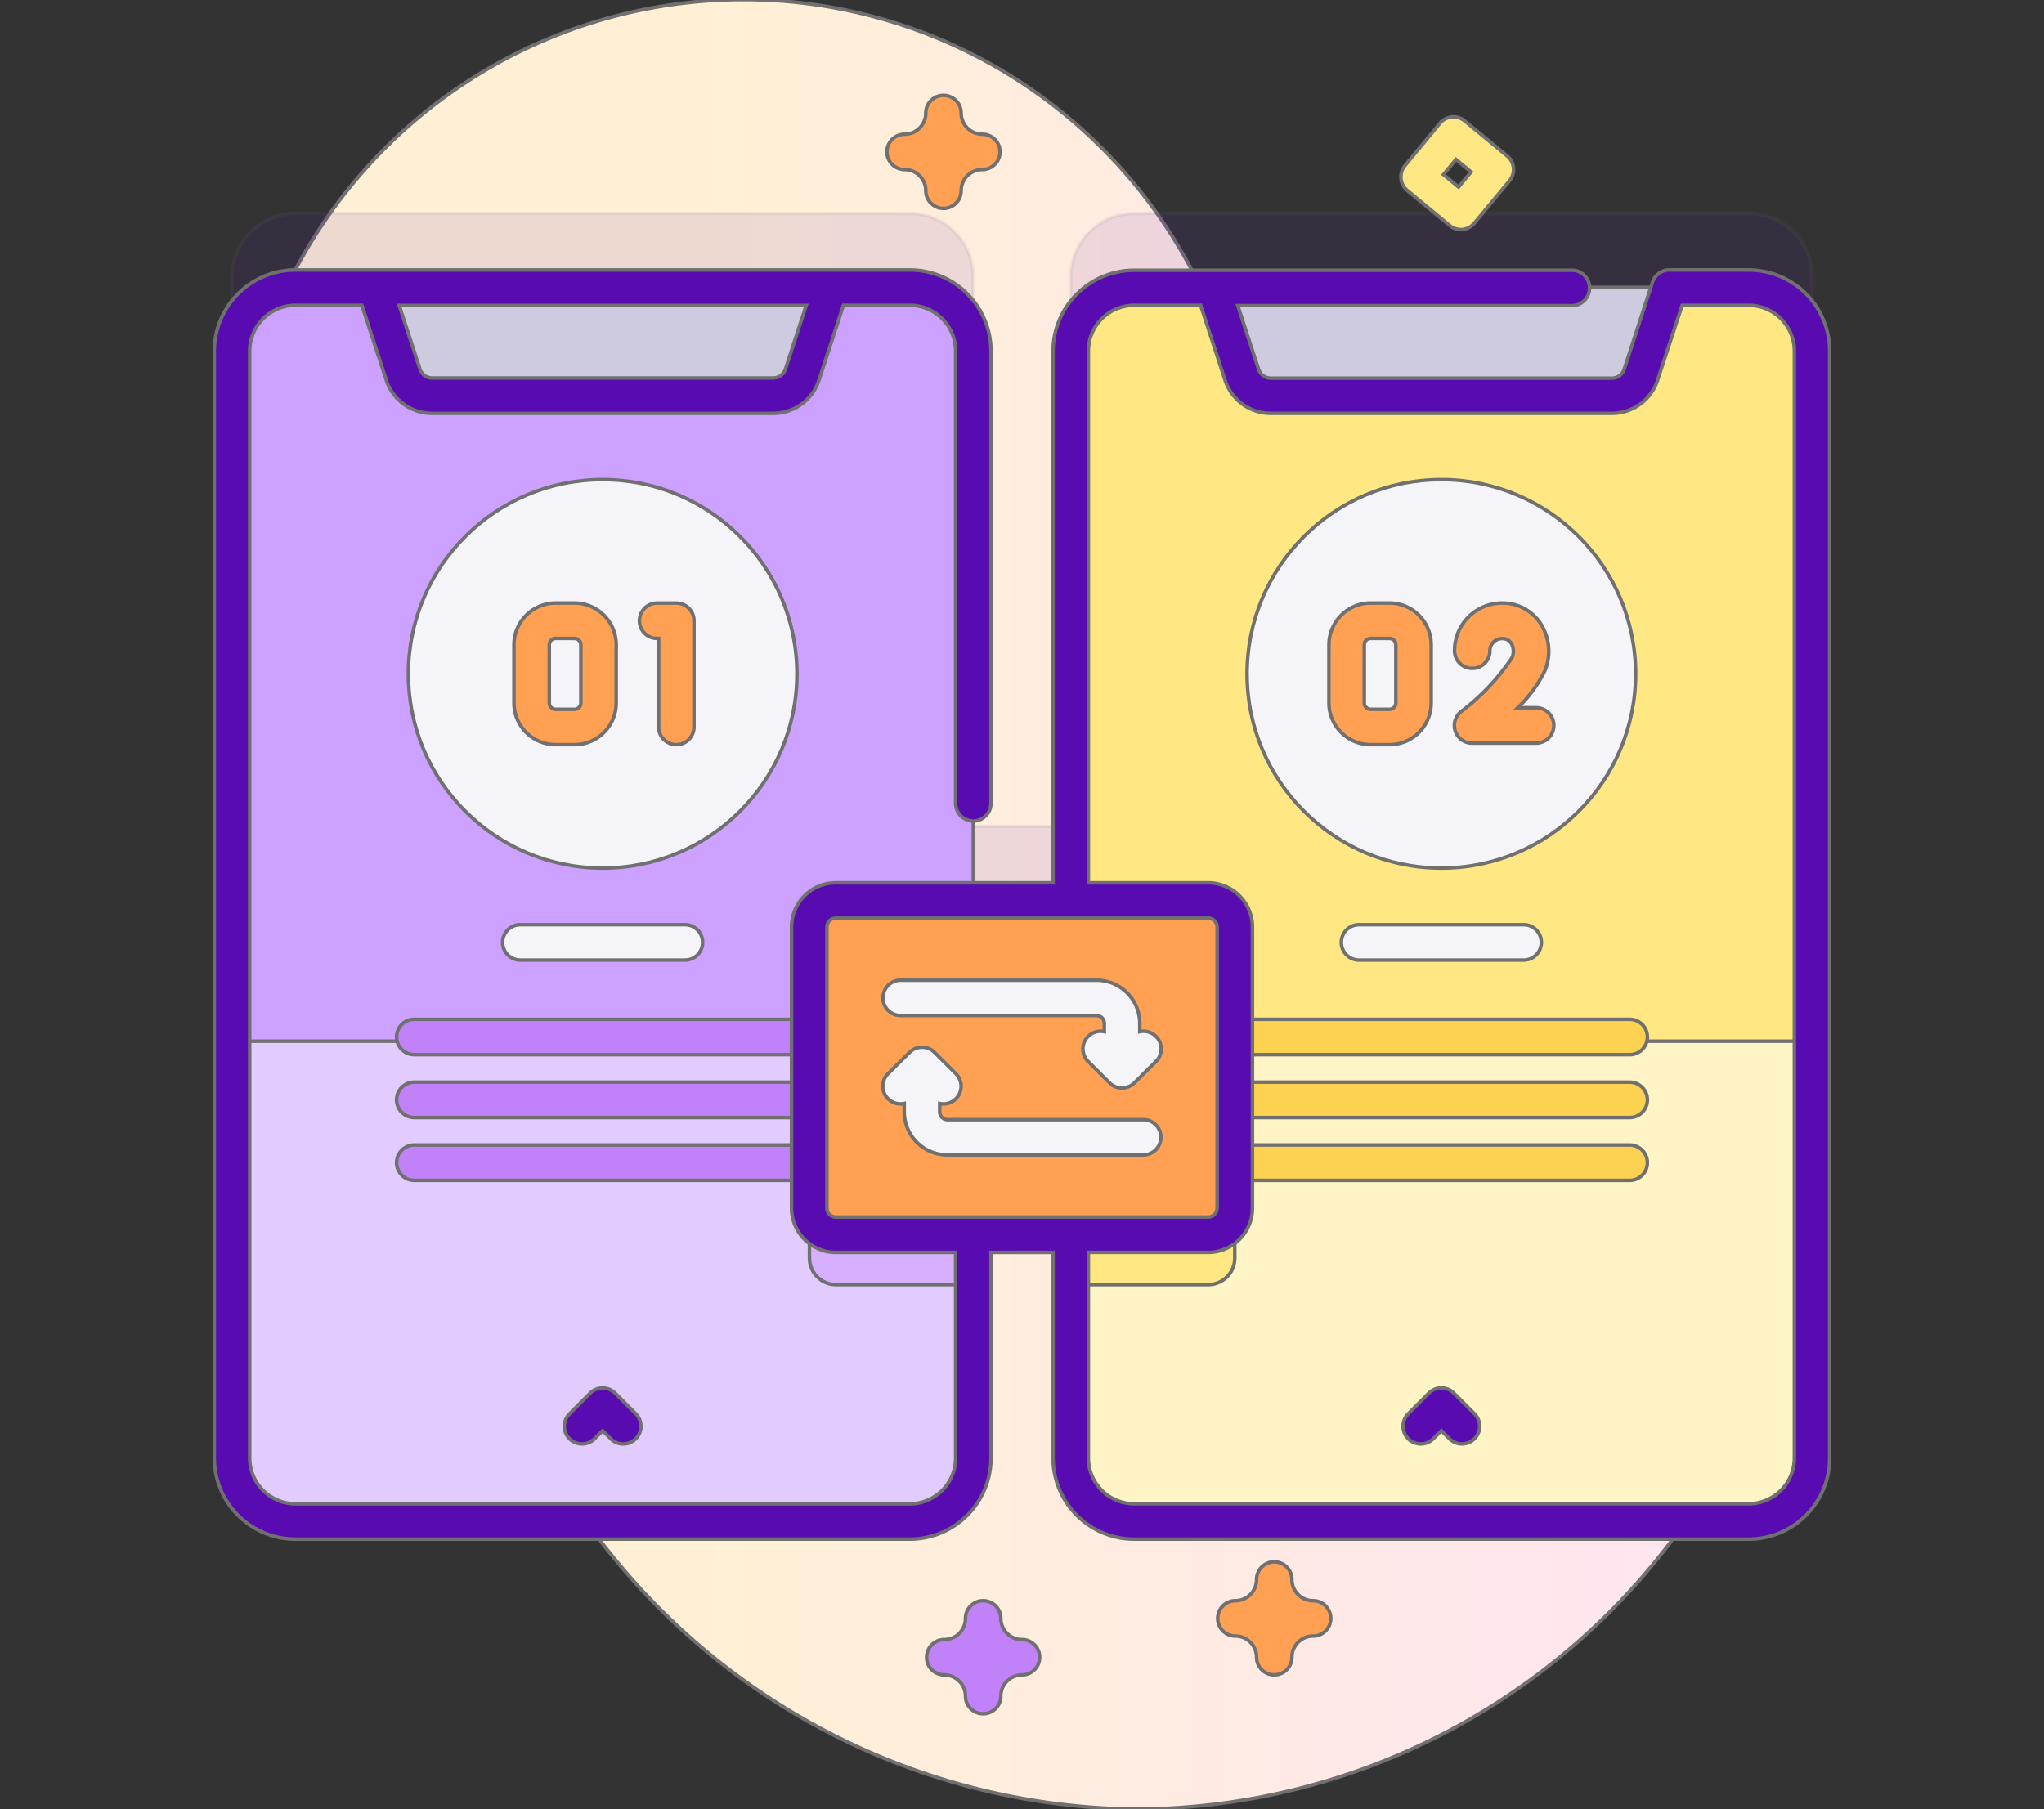 <svg xmlns="http://www.w3.org/2000/svg" xmlns:xlink="http://www.w3.org/1999/xlink" width="61" height="54" viewBox="0 0 61 54">
  <rect x="0" y="0" width="61" height="54" fill="#333333" stroke="none"/>
  <defs>
    <clipPath id="clip-path">
      <rect id="Rectangle_1151" data-name="Rectangle 1151" width="61" height="54" transform="translate(298 1308)" fill="#fff" stroke="#707070" stroke-width="1"/>
    </clipPath>
    <linearGradient id="linear-gradient" x1="0.292" y1="0.5" x2="2.192" y2="0.5" gradientUnits="objectBoundingBox">
      <stop offset="0.001" stop-color="#fff0d5"/>
      <stop offset="0.511" stop-color="#ffdfff"/>
      <stop offset="1" stop-color="#d9ceff"/>
    </linearGradient>
  </defs>
  <g id="Mask_Group_65" data-name="Mask Group 65" transform="translate(-298 -1308)" clip-path="url(#clip-path)">
    <g id="_033-synchronization" data-name="033-synchronization" transform="translate(301.5 1308)">
      <path id="Path_924" data-name="Path 924" d="M32.7,9.424A15.121,15.121,0,1,0,7.412,25.183a11.475,11.475,0,0,1,2.85,8.044q-.02.588-.005,1.183A20.363,20.363,0,0,0,30.35,54a20.09,20.09,0,0,0,8.3-38.378,11.6,11.6,0,0,1-5.947-6.2Z" stroke="#707070" stroke-width="0.105" fill="url(#linear-gradient)"/>
      <path id="Path_925" data-name="Path 925" d="M48.684,6.371H30.346a1.893,1.893,0,0,0-1.893,1.893v16.4H25.546V8.263a1.892,1.892,0,0,0-1.893-1.893H5.316A1.893,1.893,0,0,0,3.424,8.263V41.307A1.893,1.893,0,0,0,5.316,43.2H23.654a1.893,1.893,0,0,0,1.893-1.893V34.64h2.907v6.668A1.893,1.893,0,0,0,30.346,43.2H48.684a1.893,1.893,0,0,0,1.893-1.893V8.263a1.893,1.893,0,0,0-1.893-1.893Z" fill="#590bb2" stroke="#707070" stroke-width="0.105" opacity="0.1"/>
      <path id="Path_926" data-name="Path 926" d="M48.684,45.415H30.346a1.893,1.893,0,0,1-1.893-1.893V10.478a1.893,1.893,0,0,1,1.893-1.893H48.684a1.893,1.893,0,0,1,1.893,1.893V43.522A1.893,1.893,0,0,1,48.684,45.415Z" fill="#ffe783" stroke="#707070" stroke-width="0.105"/>
      <path id="Path_927" data-name="Path 927" d="M50.577,31.078V43.522a1.894,1.894,0,0,1-1.893,1.893H30.347a1.894,1.894,0,0,1-1.893-1.893V31.078Z" fill="#fff4c5" stroke="#707070" stroke-width="0.105"/>
      <path id="Path_928" data-name="Path 928" d="M33.35,31.078v6.474a.794.794,0,0,1-.794.793h-4.1V31.078Z" fill="#ffe783" stroke="#707070" stroke-width="0.105"/>
      <path id="Path_929" data-name="Path 929" d="M45.471,11.181l.845-2.6h-13.6l.845,2.6a.913.913,0,0,0,.868.63H44.6A.913.913,0,0,0,45.471,11.181Z" fill="#cecae0" stroke="#707070" stroke-width="0.105"/>
      <path id="Path_930" data-name="Path 930" d="M23.654,45.415H5.316a1.893,1.893,0,0,1-1.893-1.893V10.478A1.893,1.893,0,0,1,5.316,8.586H23.654a1.893,1.893,0,0,1,1.893,1.893V43.522A1.893,1.893,0,0,1,23.654,45.415Z" fill="#cca1ff" stroke="#707070" stroke-width="0.105"/>
      <path id="Path_931" data-name="Path 931" d="M25.547,31.078V43.522a1.894,1.894,0,0,1-1.893,1.893H5.317a1.894,1.894,0,0,1-1.893-1.893V31.078Z" fill="#e2ccff" stroke="#707070" stroke-width="0.105"/>
      <path id="Path_932" data-name="Path 932" d="M20.65,31.078h4.9v7.267h-4.1a.794.794,0,0,1-.793-.793Z" fill="#d6b0ff" stroke="#707070" stroke-width="0.105"/>
      <circle id="Ellipse_32" data-name="Ellipse 32" cx="5.798" cy="5.798" r="5.798" transform="translate(8.687 14.316)" fill="#f5f4f9" stroke="#707070" stroke-width="0.105"/>
      <circle id="Ellipse_33" data-name="Ellipse 33" cx="5.798" cy="5.798" r="5.798" transform="translate(33.717 14.316)" fill="#f5f4f9" stroke="#707070" stroke-width="0.105"/>
      <path id="Path_933" data-name="Path 933" d="M20.441,11.181l.845-2.6H7.684l.845,2.6a.913.913,0,0,0,.868.63H19.573a.913.913,0,0,0,.868-.63Z" fill="#cecae0" stroke="#707070" stroke-width="0.105"/>
      <g id="Group_1094" data-name="Group 1094">
        <path id="Path_934" data-name="Path 934" d="M13.645,22.227h-.562a1.246,1.246,0,0,1-1.245-1.245V19.247A1.246,1.246,0,0,1,13.083,18h.562a1.246,1.246,0,0,1,1.245,1.245v1.736A1.246,1.246,0,0,1,13.645,22.227Zm-.562-3.171a.19.19,0,0,0-.19.19v1.736a.19.19,0,0,0,.19.19h.562a.19.19,0,0,0,.19-.19V19.247a.19.19,0,0,0-.19-.19Z" fill="#ffa052" stroke="#707070" stroke-width="0.105"/>
        <path id="Path_935" data-name="Path 935" d="M16.684,22.227a.527.527,0,0,1-.527-.527V19.056H16.11a.527.527,0,0,1,0-1.055h.574a.527.527,0,0,1,.527.527V21.7A.527.527,0,0,1,16.684,22.227Z" fill="#ffa052" stroke="#707070" stroke-width="0.105"/>
        <path id="Path_936" data-name="Path 936" d="M37.967,22.227h-.562a1.246,1.246,0,0,1-1.245-1.245V19.247A1.246,1.246,0,0,1,37.405,18h.562a1.246,1.246,0,0,1,1.245,1.245v1.736A1.246,1.246,0,0,1,37.967,22.227Zm-.562-3.171a.19.19,0,0,0-.19.19v1.736a.19.19,0,0,0,.19.19h.562a.19.19,0,0,0,.19-.19V19.247a.19.19,0,0,0-.19-.19Z" fill="#ffa052" stroke="#707070" stroke-width="0.105"/>
        <path id="Path_937" data-name="Path 937" d="M42.342,22.181h-1.91a.527.527,0,0,1-.33-.939,6.585,6.585,0,0,0,1.519-1.606A.476.476,0,0,0,41.6,19.2a.308.308,0,0,0-.273-.139.363.363,0,0,0-.363.363.527.527,0,1,1-1.055,0A1.419,1.419,0,0,1,41.323,18a1.359,1.359,0,0,1,1.15.608,1.521,1.521,0,0,1,.124,1.43,3.956,3.956,0,0,1-.8,1.087h.547a.527.527,0,0,1,0,1.055Z" fill="#ffa052" stroke="#707070" stroke-width="0.105"/>
      </g>
      <path id="Path_938" data-name="Path 938" d="M20.106,31.481H8.864a.528.528,0,1,1,0-1.056H20.106a.528.528,0,1,1,0,1.056Z" fill="#c182f9" stroke="#707070" stroke-width="0.105"/>
      <path id="Path_939" data-name="Path 939" d="M16.942,28.657H12.028a.528.528,0,1,1,0-1.056h4.913a.528.528,0,1,1,0,1.056Z" fill="#f5f4f9" stroke="#707070" stroke-width="0.105"/>
      <path id="Path_940" data-name="Path 940" d="M20.106,33.357H8.864a.528.528,0,1,1,0-1.056H20.106a.528.528,0,1,1,0,1.056Z" fill="#c182f9" stroke="#707070" stroke-width="0.105"/>
      <path id="Path_941" data-name="Path 941" d="M20.106,35.233H8.864a.528.528,0,1,1,0-1.056H20.106a.528.528,0,1,1,0,1.056Z" fill="#c182f9" stroke="#707070" stroke-width="0.105"/>
      <path id="Path_942" data-name="Path 942" d="M45.136,31.481H33.894a.528.528,0,1,1,0-1.056H45.136a.528.528,0,1,1,0,1.056Z" fill="#fdd250" stroke="#707070" stroke-width="0.105"/>
      <path id="Path_943" data-name="Path 943" d="M41.972,28.657H37.058a.528.528,0,0,1,0-1.056h4.913a.528.528,0,1,1,0,1.056Z" fill="#f5f4f9" stroke="#707070" stroke-width="0.105"/>
      <path id="Path_944" data-name="Path 944" d="M45.136,33.357H33.894a.528.528,0,1,1,0-1.056H45.136a.528.528,0,1,1,0,1.056Z" fill="#fdd250" stroke="#707070" stroke-width="0.105"/>
      <path id="Path_945" data-name="Path 945" d="M45.136,35.233H33.894a.528.528,0,1,1,0-1.056H45.136a.528.528,0,1,1,0,1.056Z" fill="#fdd250" stroke="#707070" stroke-width="0.105"/>
      <path id="Path_946" data-name="Path 946" d="M32.557,36.854H21.443a.793.793,0,0,1-.793-.793V27.672a.793.793,0,0,1,.793-.793H32.557a.793.793,0,0,1,.793.793v8.389A.793.793,0,0,1,32.557,36.854Z" fill="#ffa052" stroke="#707070" stroke-width="0.105"/>
      <path id="Path_947" data-name="Path 947" d="M48.684,8.058H46.316a.527.527,0,0,0-.5.364l-.845,2.6a.385.385,0,0,1-.367.266H34.427a.385.385,0,0,1-.367-.266l-.62-1.9h9.971a.527.527,0,0,0,0-1.055H30.346a2.423,2.423,0,0,0-2.42,2.42V26.351H21.443a1.322,1.322,0,0,0-1.321,1.321v8.389a1.322,1.322,0,0,0,1.321,1.321h3.576v6.14a1.367,1.367,0,0,1-1.365,1.365H5.316a1.367,1.367,0,0,1-1.365-1.365V10.478A1.367,1.367,0,0,1,5.316,9.113H7.3l.727,2.231a1.437,1.437,0,0,0,1.369.994H19.573a1.437,1.437,0,0,0,1.369-.994l.727-2.231h1.985a1.367,1.367,0,0,1,1.365,1.365v13.5a.527.527,0,0,0,1.055,0v-13.5a2.423,2.423,0,0,0-2.42-2.42H5.316a2.423,2.423,0,0,0-2.42,2.42V43.522a2.423,2.423,0,0,0,2.42,2.42H23.654a2.423,2.423,0,0,0,2.42-2.42v-6.14h1.853v6.14a2.423,2.423,0,0,0,2.42,2.42H48.684a2.423,2.423,0,0,0,2.42-2.42V10.478a2.422,2.422,0,0,0-2.42-2.42ZM19.94,11.017a.385.385,0,0,1-.367.266H9.4a.385.385,0,0,1-.367-.266l-.62-1.9H20.56Zm1.238,25.043V27.672a.266.266,0,0,1,.266-.266H32.557a.266.266,0,0,1,.266.266v8.389a.266.266,0,0,1-.266.266H21.443A.266.266,0,0,1,21.177,36.061Zm28.872,7.461a1.367,1.367,0,0,1-1.365,1.365H30.346a1.367,1.367,0,0,1-1.365-1.365v-6.14h3.576a1.322,1.322,0,0,0,1.321-1.321V27.672a1.322,1.322,0,0,0-1.321-1.321H28.981V10.478a1.367,1.367,0,0,1,1.365-1.365h1.985l.727,2.231a1.437,1.437,0,0,0,1.369.994H44.6a1.436,1.436,0,0,0,1.369-.994L46.7,9.113h1.985a1.367,1.367,0,0,1,1.365,1.365V43.522Z" fill="#590bb2" stroke="#707070" stroke-width="0.105"/>
      <path id="Path_948" data-name="Path 948" d="M23.378,30.312h5.844a.235.235,0,0,1,.235.235v.247a.527.527,0,0,0-.485.887l.639.639a.527.527,0,0,0,.746,0L31,31.681a.527.527,0,0,0-.485-.887v-.247a1.291,1.291,0,0,0-1.289-1.289H23.378a.527.527,0,0,0,0,1.055Z" fill="#f5f4f9" stroke="#707070" stroke-width="0.105"/>
      <path id="Path_949" data-name="Path 949" d="M30.622,33.421H24.779a.235.235,0,0,1-.235-.235v-.247a.527.527,0,0,0,.485-.887l-.639-.639a.527.527,0,0,0-.746,0L23,32.051a.527.527,0,0,0,.485.887v.247a1.291,1.291,0,0,0,1.289,1.289h5.844a.527.527,0,0,0,0-1.055Z" fill="#f5f4f9" stroke="#707070" stroke-width="0.105"/>
      <path id="Path_950" data-name="Path 950" d="M13.87,43.1a.527.527,0,0,1-.373-.9l.615-.615a.527.527,0,0,1,.746,0l.615.615a.527.527,0,1,1-.746.746l-.242-.242-.242.242A.525.525,0,0,1,13.87,43.1Z" fill="#590bb2" stroke="#707070" stroke-width="0.105"/>
      <path id="Path_951" data-name="Path 951" d="M40.13,43.1a.526.526,0,0,1-.373-.155l-.242-.242-.242.242a.527.527,0,1,1-.746-.746l.615-.615a.527.527,0,0,1,.746,0l.615.615a.527.527,0,0,1-.373.9Z" fill="#590bb2" stroke="#707070" stroke-width="0.105"/>
      <path id="Path_952" data-name="Path 952" d="M24.656,6.22a.527.527,0,0,1-.527-.527.633.633,0,0,0-.632-.632.527.527,0,0,1,0-1.055.633.633,0,0,0,.632-.632.527.527,0,1,1,1.055,0,.633.633,0,0,0,.632.632.527.527,0,0,1,0,1.055.633.633,0,0,0-.632.632A.527.527,0,0,1,24.656,6.22Z" fill="#ffa052" stroke="#707070" stroke-width="0.105"/>
      <path id="Path_953" data-name="Path 953" d="M25.84,51.154a.527.527,0,0,1-.527-.527.633.633,0,0,0-.632-.632.527.527,0,1,1,0-1.055.633.633,0,0,0,.632-.632.527.527,0,1,1,1.055,0,.633.633,0,0,0,.632.632.527.527,0,0,1,0,1.055.633.633,0,0,0-.632.632A.527.527,0,0,1,25.84,51.154Z" fill="#c182f9" stroke="#707070" stroke-width="0.105"/>
      <path id="Path_954" data-name="Path 954" d="M34.526,49.994A.527.527,0,0,1,34,49.467a.633.633,0,0,0-.632-.632.527.527,0,0,1,0-1.055A.633.633,0,0,0,34,47.148a.527.527,0,0,1,1.055,0,.633.633,0,0,0,.632.632.527.527,0,0,1,0,1.055.633.633,0,0,0-.632.632A.527.527,0,0,1,34.526,49.994Z" fill="#ffa052" stroke="#707070" stroke-width="0.105"/>
      <path id="Path_955" data-name="Path 955" d="M40.1,6.852a.526.526,0,0,1-.336-.121L38.5,5.687a.527.527,0,0,1-.071-.743L39.471,3.68a.527.527,0,0,1,.742-.071l1.264,1.044a.527.527,0,0,1,.071.743L40.5,6.66A.526.526,0,0,1,40.1,6.852Zm-.522-1.642.451.373.373-.451-.451-.373Z" fill="#ffe783" stroke="#707070" stroke-width="0.105"/>
    </g>
  </g>
</svg>
